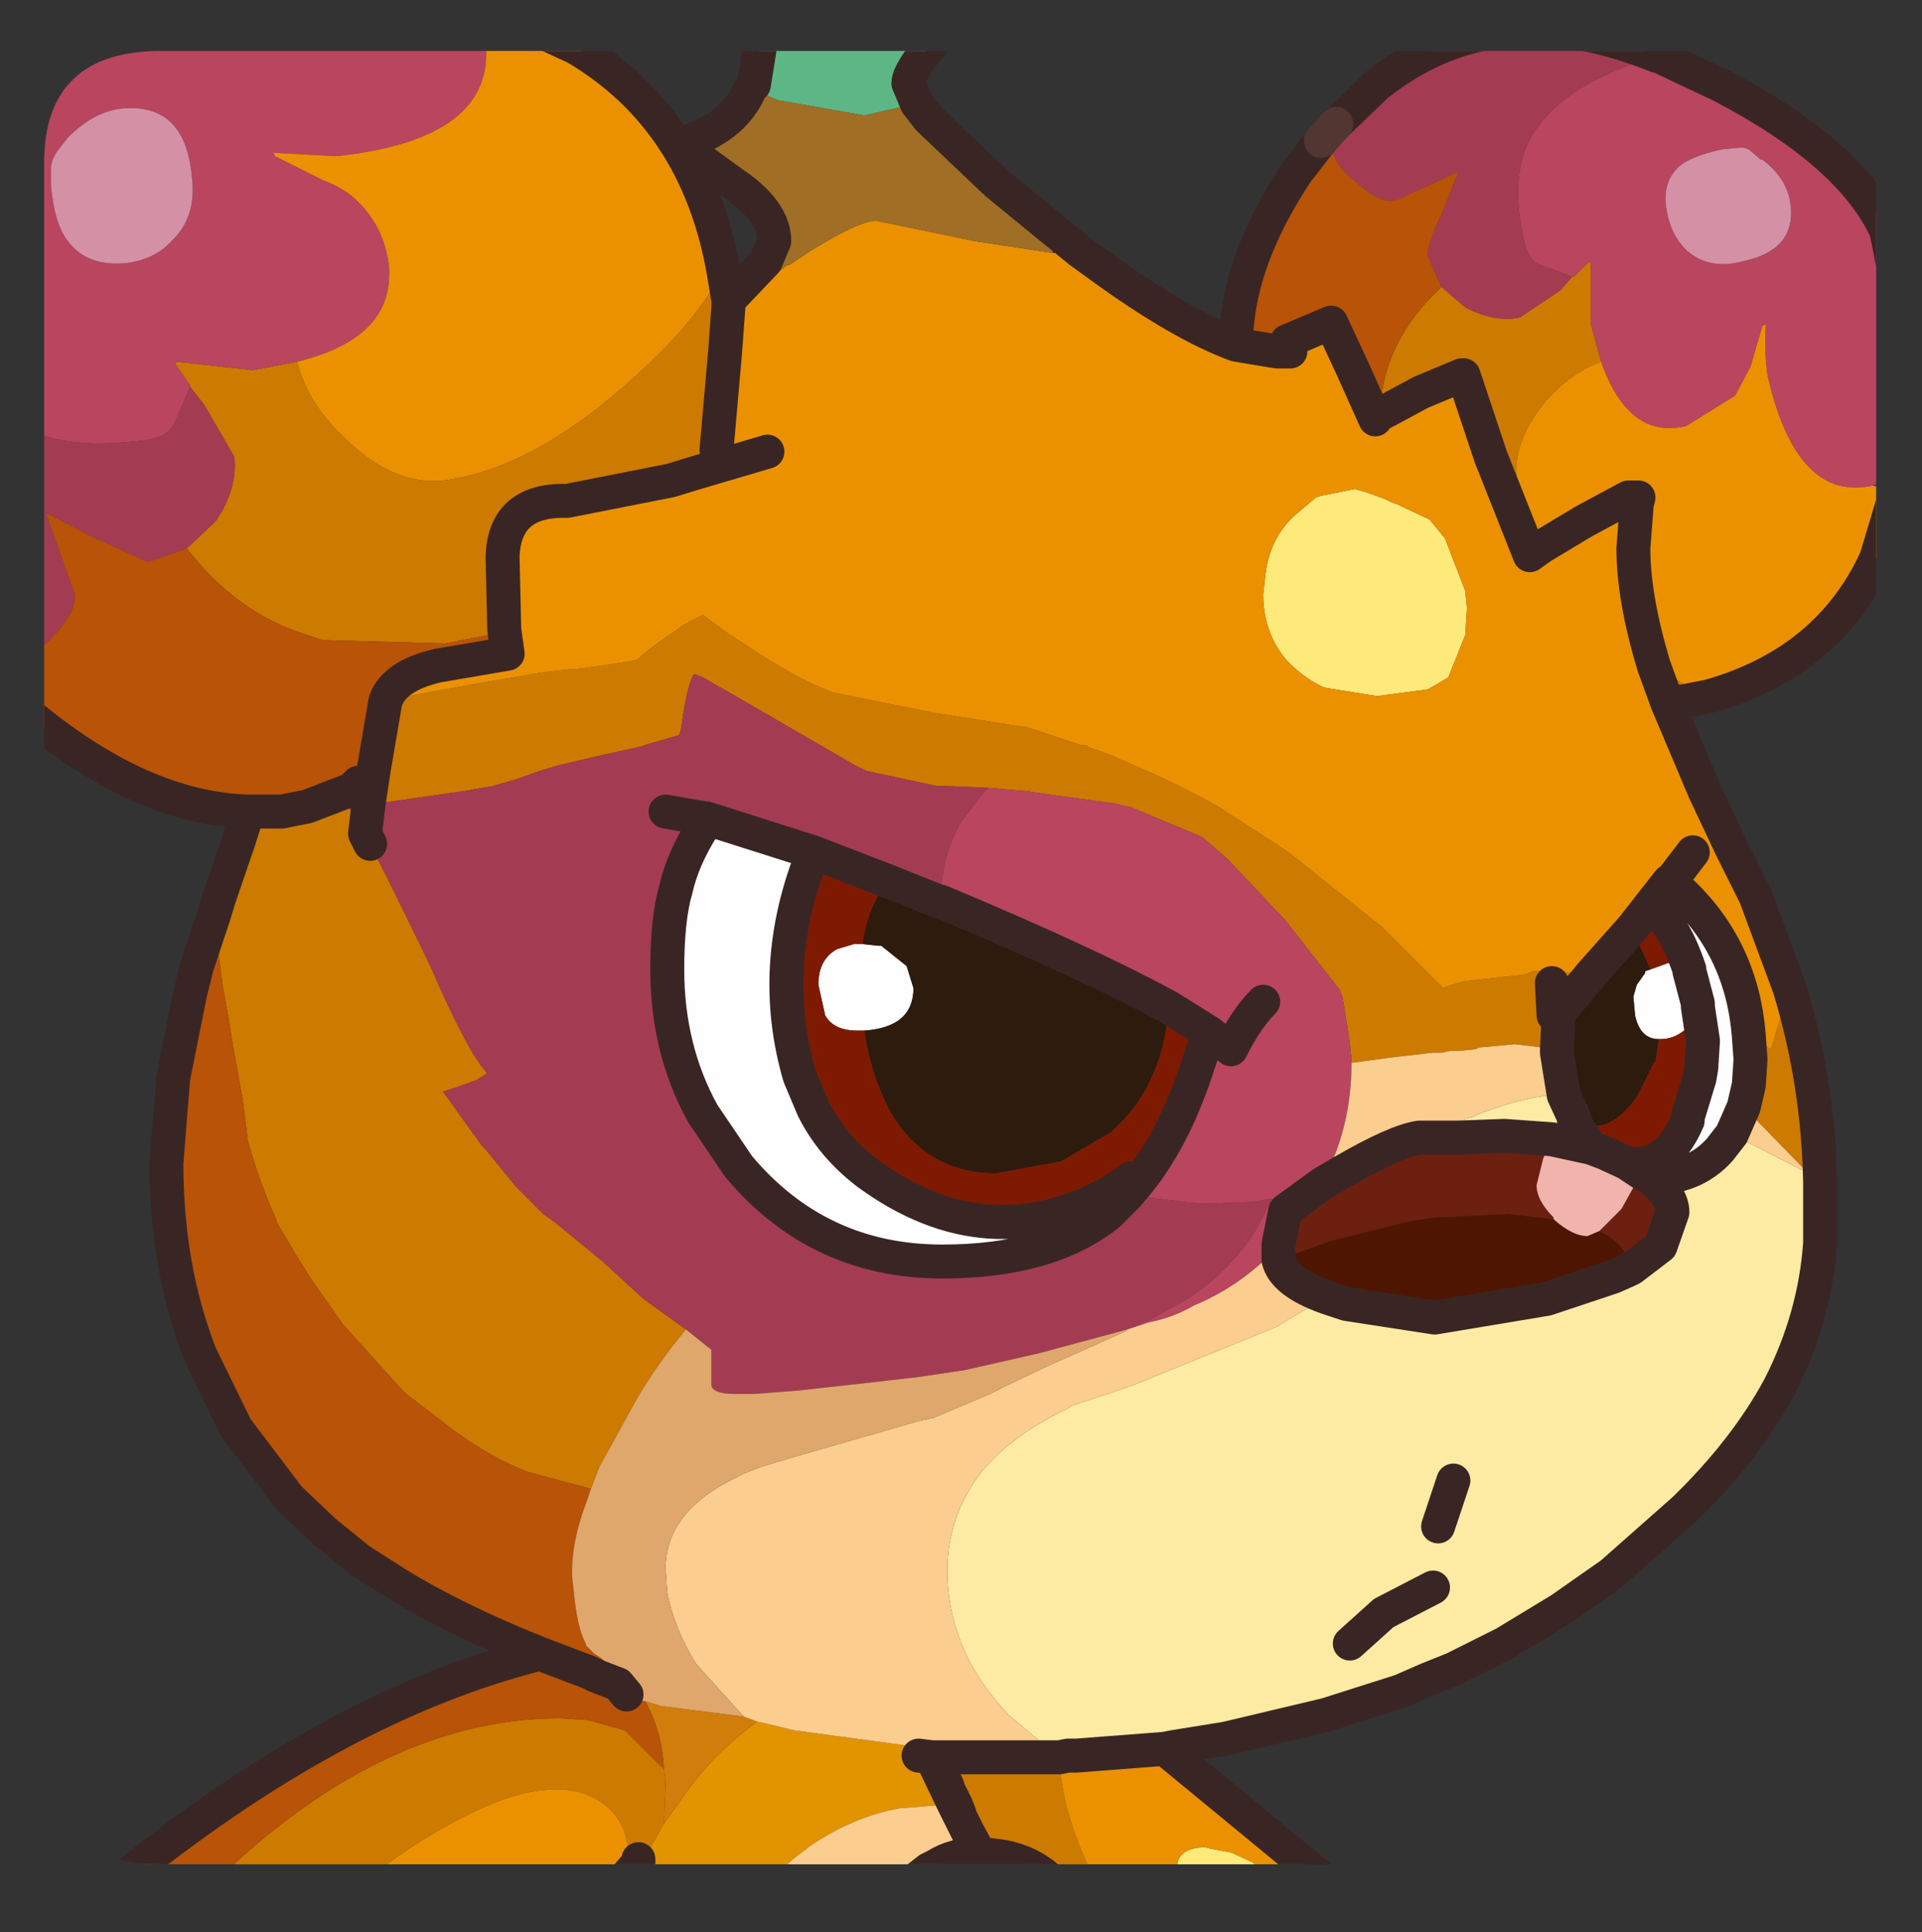 <?xml version="1.0" encoding="UTF-8" standalone="no"?>
<svg xmlns:ffdec="https://www.free-decompiler.com/flash" xmlns:xlink="http://www.w3.org/1999/xlink" ffdec:objectType="frame" height="56.9px" width="56.6px" xmlns="http://www.w3.org/2000/svg">
  <rect width="100%" height="100%" fill="#333333" stroke="none"/>
  <g transform="matrix(1.0, 0.0, 0.0, 1.0, 1.35, 1.5)">
    <clipPath id="clipPath0" transform="matrix(1.0, 0.0, 0.0, 1.0, 0.0, 0.0)">
      <path d="M53.9 3.3 L53.9 50.15 Q53.9 53.4 50.6 53.4 L3.4 53.4 Q-0.05 53.4 -0.05 50.15 L-0.05 3.3 Q-0.05 0.0 3.4 0.0 L50.6 0.0 Q53.9 0.0 53.9 3.3" fill="#000000" fill-rule="evenodd" stroke="none"/>
    </clipPath>
    <g clip-path="url(#clipPath0)">
      <use ffdec:characterId="2" height="56.9" transform="matrix(1.0, 0.0, 0.0, 1.0, -1.35, -1.5)" width="56.6" xlink:href="#shape1"/>
    </g>
    <use ffdec:characterId="3" height="53.4" transform="matrix(1.0, 0.0, 0.0, 1.0, -0.05, 0.0)" width="53.95" xlink:href="#shape2"/>
  </g>
  <defs>
    <g id="shape1" transform="matrix(1.0, 0.0, 0.0, 1.0, 1.35, 1.5)">
      <path d="M47.8 24.45 L48.15 24.75 Q49.95 26.45 50.15 29.0 L50.2 29.7 50.15 30.45 50.0 31.1 49.65 31.9 49.3 32.35 Q48.55 33.2 47.25 33.2 L47.1 33.1 47.05 32.75 Q47.85 32.65 48.35 31.5 L48.35 31.4 48.7 30.25 48.75 29.95 48.8 29.15 48.65 28.15 48.65 28.05 48.65 28.15 48.35 28.75 Q48.0 29.1 47.55 29.1 L47.5 29.1 Q46.95 29.1 46.8 28.4 L46.75 27.85 46.85 27.5 47.1 27.15 47.1 27.1 47.25 27.05 47.8 26.85 Q48.2 26.85 48.4 27.1 L48.4 27.05 Q47.95 25.7 47.25 25.15 L47.8 24.45 M48.65 28.05 L48.7 27.75 48.5 27.2 48.4 27.1 48.65 28.05 M22.6 23.6 Q21.25 26.95 22.2 30.2 L22.6 31.15 Q23.15 32.25 24.2 33.05 27.75 35.65 31.45 33.55 L31.95 33.2 32.1 33.4 31.85 33.7 31.3 34.25 Q29.55 35.65 26.4 35.65 22.75 35.65 20.4 32.85 L19.35 31.3 Q18.3 29.4 18.3 27.05 18.3 25.55 18.55 24.7 18.75 23.8 19.35 22.85 L19.45 22.6 22.6 23.6 M24.1 28.85 L23.9 28.85 Q23.2 28.85 22.95 28.4 L22.75 27.5 Q22.75 26.75 23.3 26.45 L23.8 26.3 24.05 26.3 24.5 26.35 24.6 26.35 25.35 26.95 25.55 27.6 Q25.55 28.75 24.1 28.85" fill="#ffffff" fill-rule="evenodd" stroke="none"/>
      <path d="M19.95 6.45 L20.1 7.35 20.1 7.55 20.0 8.9 19.75 11.75 19.3 11.95 19.05 12.45 18.4 12.65 15.35 13.25 Q13.5 13.2 13.45 14.9 L13.5 17.05 13.3 17.15 11.75 17.45 8.15 17.35 7.4 17.1 Q5.55 16.45 4.15 14.65 L5.0 13.85 Q5.65 12.9 5.55 11.95 L4.65 10.4 4.25 9.9 4.25 9.85 3.8 9.2 3.85 9.15 6.1 9.4 7.4 9.15 Q7.7 10.35 8.75 11.35 10.2 12.8 11.7 12.65 14.45 12.3 17.55 9.4 19.15 7.95 19.95 6.45 M49.0 19.0 L48.25 19.15 47.75 19.2 47.35 18.1 Q48.15 18.65 49.0 19.0 M51.35 27.6 Q52.2 30.4 52.25 33.35 L52.25 33.55 51.95 33.15 51.9 33.05 50.0 31.1 50.15 30.45 50.2 29.7 50.15 29.0 50.8 29.4 51.35 27.6 M31.45 54.9 L30.35 54.9 30.05 54.4 30.0 54.35 Q29.25 53.3 28.0 53.15 L27.7 52.7 26.25 50.3 26.35 50.25 29.85 50.25 Q29.9 52.25 31.45 54.9 M8.25 54.9 L4.05 54.9 4.8 54.1 Q9.85 49.1 15.15 49.1 L15.95 49.15 17.05 49.45 18.2 50.6 18.25 50.95 18.2 52.2 17.7 53.1 17.5 53.25 17.45 53.25 17.45 53.35 17.15 53.15 Q17.15 52.15 16.4 51.6 15.9 51.25 15.25 51.2 L14.95 51.2 Q13.7 51.2 11.75 52.3 9.95 53.3 8.25 54.9 M4.95 25.45 L5.1 24.95 5.7 23.2 5.95 22.4 6.95 22.4 7.7 22.25 9.0 21.75 9.2 21.55 9.65 21.2 10.0 19.15 10.95 18.95 13.15 18.55 14.65 18.3 15.5 18.2 15.65 18.2 16.4 18.1 17.35 17.95 17.45 17.9 Q17.75 17.6 18.65 17.0 L18.7 16.95 19.35 16.6 19.4 16.65 20.15 17.2 20.55 17.45 Q22.1 18.5 23.2 18.9 L25.7 19.4 26.2 19.5 28.75 19.9 28.85 19.9 30.5 20.45 30.65 20.45 30.7 20.5 31.4 20.75 31.6 20.85 Q32.95 21.4 34.25 22.1 L34.6 22.3 36.6 23.6 39.35 25.8 41.15 27.6 41.25 27.55 41.75 27.4 43.55 27.2 43.8 27.1 43.9 27.1 45.1 27.15 45.2 27.2 45.5 27.2 44.55 28.35 44.5 29.4 43.25 29.25 42.2 29.35 42.1 29.4 41.6 29.45 41.35 29.45 41.1 29.5 40.85 29.5 39.55 29.65 38.45 29.8 38.45 29.75 38.4 29.2 38.2 27.95 38.2 27.9 38.1 27.65 36.5 25.6 34.8 23.8 34.05 23.15 31.9 22.25 31.85 22.25 31.4 22.15 29.55 21.9 28.9 21.8 27.75 21.7 26.55 21.65 26.25 21.65 24.15 21.2 23.85 21.05 21.95 19.95 20.05 18.85 19.35 18.45 19.1 18.35 Q18.9 18.55 18.7 20.0 L18.65 20.15 17.95 20.35 17.45 20.5 16.1 20.8 15.05 21.05 14.55 21.2 13.85 21.45 13.15 21.65 12.3 21.8 9.5 22.2 9.65 21.2 9.5 22.2 9.15 22.25 8.9 22.25 9.3 22.85 9.4 23.05 9.55 23.35 10.25 24.75 10.35 24.95 11.3 26.9 Q12.45 29.55 13.0 30.1 L12.7 30.3 12.15 30.5 11.7 30.65 12.85 32.25 12.95 32.35 13.85 33.45 14.45 34.05 14.65 34.25 15.0 34.5 16.4 35.65 17.6 36.75 18.85 37.65 Q18.05 38.6 17.4 39.7 L16.3 41.7 16.05 42.35 15.9 42.3 14.2 41.85 Q13.15 41.45 12.05 40.65 L10.55 39.5 8.75 37.5 7.8 36.15 7.3 35.35 7.25 35.25 6.8 34.5 6.8 34.45 Q6.3 33.35 5.95 32.1 L5.8 30.9 5.5 29.25 5.4 28.6 5.2 27.5 4.95 25.45 M41.1 6.95 L41.8 7.55 Q42.65 8.0 43.4 7.85 L44.6 7.05 44.95 6.65 45.0 6.65 45.45 6.2 45.5 6.25 45.5 8.05 45.8 9.15 Q44.85 9.5 44.1 10.4 43.1 11.65 43.35 12.85 43.55 13.7 44.05 14.6 L43.7 14.85 42.55 11.95 41.8 9.7 41.75 9.55 41.7 9.55 40.5 10.05 39.85 10.4 39.2 10.75 39.4 9.75 Q39.75 8.2 41.1 6.95 M44.35 27.45 L44.4 28.4 44.5 28.4 44.55 28.35 44.5 28.4 44.4 28.4 44.35 27.45" fill="#ce7a00" fill-rule="evenodd" stroke="none"/>
      <path d="M20.7 54.9 L17.05 54.9 17.1 54.65 17.35 53.75 17.65 53.2 17.7 53.1 18.2 52.2 18.6 51.65 Q19.55 50.2 20.95 49.2 L21.4 49.3 22.0 49.45 25.7 49.95 25.7 50.2 26.1 50.25 26.15 50.4 26.75 51.65 26.35 51.65 25.2 51.75 25.15 51.75 Q23.75 52.0 22.45 52.9 L22.4 52.95 Q21.25 53.75 20.7 54.9" fill="#e29400" fill-rule="evenodd" stroke="none"/>
      <path d="M37.0 54.9 L33.8 54.9 Q33.3 54.15 33.3 53.55 33.3 52.9 34.15 52.9 L34.35 52.95 34.9 53.05 35.55 53.35 36.2 53.95 36.3 54.05 37.0 54.9 M13.4 54.9 L10.75 54.9 11.15 54.45 Q11.7 54.0 12.5 54.0 L12.8 54.0 13.3 54.55 13.4 54.9 M41.2 14.35 L41.8 15.9 41.85 16.4 41.8 17.2 41.3 18.45 40.7 18.8 39.2 19.0 37.65 18.75 Q37.0 18.45 36.5 17.9 35.85 17.1 35.85 16.0 L35.9 15.55 Q36.0 14.4 36.75 13.7 L37.4 13.15 37.55 13.1 38.55 12.9 38.9 13.0 39.45 13.2 39.65 13.3 39.8 13.35 39.9 13.4 40.75 13.8 41.2 14.35" fill="#ffeb7a" fill-rule="evenodd" stroke="none"/>
      <path d="M2.3 -1.0 L12.8 -1.0 12.95 -0.25 Q13.25 2.6 8.55 3.1 L6.7 3.0 6.75 3.1 8.15 3.8 Q8.8 4.05 9.15 4.4 9.95 5.15 10.1 6.3 10.3 8.45 7.4 9.15 L6.1 9.4 3.85 9.15 3.8 9.2 4.25 9.85 4.25 9.9 3.75 11.05 Q3.5 11.45 2.6 11.5 0.45 11.75 -0.8 11.0 L-0.85 11.0 -0.85 1.95 Q0.7 0.0 2.3 -1.0 M47.45 0.15 L47.6 0.2 49.3 1.0 Q53.15 3.0 54.2 5.3 55.0 9.05 54.65 11.8 L54.6 12.55 53.8 12.8 Q51.55 13.3 50.7 9.55 50.6 8.85 50.65 8.05 L50.55 8.1 50.2 9.3 49.75 10.15 48.3 11.05 Q46.6 11.45 45.8 9.15 L45.5 8.05 45.5 6.25 45.45 6.2 45.0 6.65 44.95 6.65 44.0 6.3 Q43.65 6.2 43.5 5.45 43.15 3.75 43.65 2.7 44.5 1.0 47.45 0.15 M30.35 54.9 L29.45 54.9 27.7 54.9 26.8 54.05 26.35 53.75 26.0 53.55 26.2 53.45 Q26.75 53.1 27.5 53.1 L27.55 53.1 28.0 53.15 Q29.25 53.3 30.0 54.35 L30.05 54.4 30.35 54.9 M49.85 2.85 L49.35 2.9 Q48.45 3.1 48.1 3.4 47.55 3.9 47.75 4.8 47.9 5.5 48.35 5.9 49.0 6.45 49.95 6.2 51.65 5.85 51.35 4.35 51.2 3.7 50.55 3.2 L50.5 3.2 50.15 2.9 50.0 2.85 49.85 2.85 M27.75 21.7 L28.9 21.8 29.55 21.9 31.4 22.15 31.85 22.25 31.9 22.25 34.05 23.15 34.8 23.8 36.5 25.6 38.1 27.65 38.2 27.9 38.2 27.95 38.4 29.2 38.45 29.75 38.45 29.8 Q38.45 31.65 37.65 33.2 L37.6 33.35 36.5 34.15 36.3 35.15 35.95 35.55 Q35.0 36.45 33.8 36.95 33.2 37.3 32.45 37.45 L32.15 37.55 32.4 37.4 32.45 37.4 33.7 36.7 Q34.95 35.85 35.7 34.6 L36.1 33.8 35.5 33.9 34.0 33.95 31.9 33.7 31.85 33.7 32.1 33.4 Q33.15 32.15 33.85 30.1 L34.25 28.9 33.05 28.15 32.95 28.1 Q30.65 26.85 26.35 25.05 26.35 23.75 26.95 22.7 L27.65 21.8 27.75 21.7 M4.3 3.7 Q4.1 1.5 2.2 1.7 1.4 1.8 0.65 2.55 L0.3 3.0 0.2 3.2 0.15 3.4 0.15 3.95 Q0.25 5.1 0.65 5.6 1.2 6.35 2.35 6.25 3.2 6.15 3.7 5.6 4.45 4.9 4.3 3.7 M34.25 28.9 L34.9 29.4 Q35.35 28.5 35.85 28.0 35.35 28.5 34.9 29.4 L34.25 28.9 M29.45 54.9 L30.05 54.4 29.45 54.9" fill="#ba455f" fill-rule="evenodd" stroke="none"/>
      <path d="M38.0 2.15 L39.2 1.0 Q40.65 -0.15 42.3 -0.5 44.6 -1.0 47.45 0.15 44.5 1.0 43.65 2.7 43.15 3.75 43.5 5.45 43.65 6.2 44.0 6.3 L44.95 6.65 44.6 7.05 43.4 7.85 Q42.65 8.0 41.8 7.55 L41.1 6.95 40.7 6.05 Q40.65 5.75 41.15 4.7 L41.6 3.55 40.85 3.9 39.75 4.4 Q39.3 4.5 38.7 3.95 38.0 3.45 37.9 2.95 L38.0 2.15 M27.7 54.9 L24.85 54.9 25.55 53.9 26.0 53.55 26.35 53.75 26.8 54.05 27.7 54.9 M-0.85 18.05 L-0.85 11.0 -0.8 11.0 Q0.45 11.75 2.6 11.5 3.5 11.45 3.75 11.05 L4.25 9.9 4.65 10.4 5.55 11.95 Q5.65 12.9 5.0 13.85 L4.15 14.65 3.0 15.05 1.35 14.3 0.0 13.6 0.35 14.6 0.85 16.0 Q0.9 16.55 0.15 17.3 -0.35 17.85 -0.85 18.05 M9.5 22.2 L12.3 21.8 13.15 21.65 13.85 21.45 14.55 21.2 15.05 21.05 16.1 20.8 17.45 20.5 17.95 20.35 18.65 20.15 18.7 20.0 Q18.9 18.55 19.1 18.35 L19.35 18.45 20.05 18.85 21.95 19.95 23.85 21.05 24.15 21.2 26.25 21.65 26.55 21.65 27.75 21.7 27.65 21.8 26.95 22.7 Q26.35 23.75 26.35 25.05 L26.3 25.05 24.8 24.45 22.6 23.6 19.45 22.6 19.35 22.85 Q18.75 23.8 18.55 24.7 18.3 25.55 18.3 27.05 18.3 29.4 19.35 31.3 L20.4 32.85 Q22.75 35.65 26.4 35.65 29.55 35.65 31.3 34.25 L31.85 33.7 31.9 33.7 34.0 33.95 35.5 33.9 36.1 33.8 35.7 34.6 Q34.95 35.85 33.7 36.7 L32.45 37.4 32.4 37.4 32.15 37.55 31.85 37.65 29.25 38.35 27.05 38.85 25.7 39.05 24.4 39.2 22.15 39.45 20.85 39.55 20.35 39.55 20.3 39.55 Q19.65 39.55 19.6 39.3 L19.6 38.25 18.85 37.65 17.6 36.75 16.4 35.65 15.0 34.5 14.65 34.25 14.45 34.05 13.85 33.45 12.95 32.35 12.85 32.25 11.7 30.65 12.15 30.5 12.7 30.3 13.0 30.1 Q12.45 29.55 11.3 26.9 L10.35 24.95 10.25 24.75 9.55 23.35 9.4 23.05 9.5 22.2 9.4 23.05 9.3 22.85 8.9 22.25 9.15 22.25 9.5 22.2 M18.25 22.4 L19.4 22.6 19.45 22.6 19.4 22.6 18.25 22.4" fill="#a43c53" fill-rule="evenodd" stroke="none"/>
      <path d="M12.95 -0.25 L13.15 -1.0 13.65 -1.0 15.6 -0.1 Q19.15 2.0 19.95 6.45 19.15 7.95 17.55 9.4 14.45 12.3 11.7 12.65 10.2 12.8 8.75 11.35 7.7 10.35 7.4 9.15 10.3 8.45 10.1 6.3 9.95 5.15 9.15 4.4 8.8 4.05 8.15 3.8 L6.75 3.1 6.7 3.0 8.55 3.1 Q13.25 2.6 12.95 -0.25 M31.0 6.3 Q33.4 8.05 35.05 8.65 L36.25 8.85 36.35 8.85 36.55 8.85 36.65 8.85 36.55 8.55 37.85 8.0 38.5 9.4 39.15 10.85 39.2 10.75 39.85 10.4 40.5 10.05 41.7 9.55 41.75 9.55 41.8 9.7 42.55 11.95 43.7 14.85 44.05 14.6 Q43.55 13.7 43.35 12.85 43.1 11.65 44.1 10.4 44.85 9.5 45.8 9.15 46.6 11.45 48.3 11.05 L49.75 10.15 50.2 9.3 50.55 8.1 50.65 8.05 Q50.6 8.85 50.7 9.55 51.55 13.3 53.8 12.8 L54.5 12.95 53.9 14.95 Q52.5 18.0 49.0 19.0 48.15 18.65 47.35 18.1 46.75 16.1 46.75 14.65 L46.85 13.35 46.9 13.15 46.75 13.15 46.6 13.15 45.3 13.85 44.55 14.3 44.05 14.6 44.55 14.3 45.3 13.85 46.6 13.15 46.75 13.15 46.9 13.15 46.85 13.35 46.75 14.65 Q46.75 16.1 47.35 18.1 L47.75 19.2 48.85 21.8 49.65 23.5 50.35 24.9 51.35 27.6 50.8 29.4 50.15 29.0 Q49.95 26.45 48.15 24.75 L47.8 24.45 47.85 24.45 48.5 23.6 47.85 24.45 47.8 24.45 47.25 25.15 46.9 25.6 46.7 25.85 45.5 27.2 45.2 27.2 45.1 27.15 43.9 27.1 43.8 27.1 43.55 27.2 41.75 27.4 41.25 27.55 41.15 27.6 39.35 25.8 36.6 23.6 34.6 22.3 34.25 22.1 Q32.95 21.4 31.6 20.85 L31.4 20.75 30.7 20.5 30.65 20.45 30.5 20.45 28.85 19.9 28.75 19.9 26.2 19.5 25.7 19.4 23.2 18.9 Q22.1 18.5 20.55 17.45 L20.15 17.2 19.4 16.65 19.35 16.6 18.7 16.95 18.65 17.0 Q17.75 17.6 17.45 17.9 L17.35 17.95 16.4 18.1 15.65 18.2 15.5 18.2 14.65 18.3 13.15 18.55 10.95 18.95 10.0 19.15 Q10.25 18.4 11.55 18.1 L13.6 17.75 13.5 17.05 13.45 14.9 Q13.5 13.2 15.35 13.25 L18.4 12.65 19.05 12.45 19.3 11.95 19.75 11.75 20.0 8.9 20.1 7.55 20.25 7.45 21.85 6.3 21.9 6.3 22.5 5.9 Q23.95 5.0 24.45 5.0 L27.35 5.6 29.65 5.95 29.9 5.95 31.0 6.3 M32.95 50.0 L38.9 54.9 37.0 54.9 36.3 54.05 36.2 53.95 35.55 53.35 34.9 53.05 34.35 52.95 34.15 52.9 Q33.3 52.9 33.3 53.55 33.3 54.15 33.8 54.9 L31.45 54.9 Q29.9 52.25 29.85 50.25 L30.1 50.2 30.35 50.2 32.95 50.0 M15.95 54.9 L13.4 54.9 13.3 54.55 13.15 54.1 12.8 54.0 12.5 54.0 Q11.7 54.0 11.15 54.45 L10.75 54.9 8.25 54.9 Q9.95 53.3 11.75 52.3 13.7 51.2 14.95 51.2 L15.25 51.2 Q15.9 51.25 16.4 51.6 17.15 52.15 17.15 53.15 L16.85 54.05 15.95 54.9 M41.2 14.35 L40.75 13.8 39.9 13.4 39.8 13.35 39.65 13.3 39.45 13.2 38.9 13.0 38.55 12.9 37.55 13.1 37.4 13.15 36.75 13.7 Q36.0 14.4 35.9 15.55 L35.85 16.0 Q35.85 17.1 36.5 17.9 37.0 18.45 37.65 18.75 L39.2 19.0 40.7 18.8 41.3 18.45 41.8 17.2 41.85 16.4 41.8 15.9 41.2 14.35 M48.4 27.1 L48.5 27.2 48.7 27.75 48.65 28.05 48.4 27.1 M21.25 11.8 L19.05 12.45 21.25 11.8" fill="#ec9200" fill-rule="evenodd" stroke="none"/>
      <path d="M17.05 54.9 L15.95 54.9 16.85 54.05 17.15 53.15 17.45 53.35 17.45 53.25 17.5 53.25 17.7 53.1 17.65 53.2 17.35 53.75 17.1 54.65 17.05 54.9 M17.65 48.6 L18.15 48.75 18.2 48.75 20.55 49.05 20.95 49.2 Q19.55 50.2 18.6 51.65 L18.2 52.2 18.25 50.95 18.2 50.6 Q18.15 49.5 17.65 48.6 M16.85 54.05 L17.45 53.35 16.85 54.05" fill="#d17d0b" fill-rule="evenodd" stroke="none"/>
      <path d="M49.85 2.85 L50.0 2.85 50.15 2.9 50.5 3.2 50.55 3.2 Q51.2 3.7 51.35 4.35 51.65 5.85 49.95 6.2 49.0 6.45 48.35 5.9 47.9 5.5 47.75 4.8 47.55 3.9 48.1 3.4 48.45 3.1 49.35 2.9 L49.85 2.85 M4.3 3.7 Q4.45 4.9 3.7 5.6 3.2 6.15 2.35 6.25 1.2 6.35 0.65 5.6 0.25 5.1 0.15 3.95 L0.15 3.4 0.2 3.2 0.3 3.0 0.65 2.55 Q1.4 1.8 2.2 1.7 4.1 1.5 4.3 3.7" fill="#d591a6" fill-rule="evenodd" stroke="none"/>
      <path d="M52.25 33.55 L52.25 35.1 Q52.1 37.3 51.05 39.35 50.05 41.2 48.25 42.95 L46.1 44.85 44.6 45.9 42.95 46.9 41.45 47.65 40.7 47.95 39.9 48.3 37.7 49.0 34.75 49.7 33.2 49.95 32.95 50.0 30.35 50.2 30.1 50.2 29.85 50.25 29.65 50.1 28.35 49.0 Q26.55 47.1 26.55 44.75 26.55 43.15 27.55 41.85 28.45 40.75 30.15 39.95 L30.2 39.9 30.8 39.7 32.0 39.3 36.3 37.55 36.35 37.5 37.2 37.0 37.7 36.7 38.3 36.9 40.9 37.3 44.2 36.75 46.15 36.1 46.6 35.9 46.7 35.85 47.55 35.2 47.9 34.2 Q47.9 33.7 47.25 33.2 48.55 33.2 49.3 32.35 L49.65 31.9 51.9 33.05 51.95 33.15 52.25 33.55 M47.05 32.75 L47.1 33.1 47.0 33.05 46.55 32.75 46.75 32.8 46.8 32.8 47.05 32.75 M45.0 31.4 L45.0 31.5 45.2 31.85 45.5 32.3 44.35 32.05 42.95 31.95 41.6 32.0 41.8 31.45 42.0 31.4 42.1 31.35 42.2 31.3 Q43.7 30.75 44.5 30.75 L44.7 30.75 45.0 31.4 M41.0 43.45 L41.45 42.1 41.0 43.45 M38.4 46.9 L39.4 46.0 40.85 45.25 39.4 46.0 38.4 46.9" fill="#feeca4" fill-rule="evenodd" stroke="none"/>
      <path d="M24.85 54.9 L20.7 54.9 Q21.25 53.75 22.4 52.95 L22.45 52.9 Q23.75 52.0 25.15 51.75 L25.2 51.75 26.35 51.65 26.75 51.65 26.9 51.95 26.95 52.05 27.15 52.45 27.5 53.1 Q26.75 53.1 26.2 53.45 L26.0 53.55 25.55 53.9 24.85 54.9 M49.65 31.9 L50.0 31.1 51.9 33.05 49.65 31.9 M38.45 29.8 L39.55 29.65 40.85 29.5 41.1 29.5 41.35 29.45 41.6 29.45 42.1 29.4 42.2 29.35 43.25 29.25 44.5 29.4 44.5 29.5 44.7 30.75 44.5 30.75 Q43.7 30.75 42.2 31.3 L42.1 31.35 42.0 31.4 41.8 31.45 41.6 32.0 40.45 32.0 Q39.75 32.1 38.2 33.0 L37.6 33.35 37.65 33.2 Q38.45 31.65 38.45 29.8 M36.3 35.15 L36.3 35.3 36.3 35.6 Q36.45 36.25 37.7 36.7 L37.2 37.0 36.35 37.5 36.3 37.55 32.0 39.3 30.8 39.7 30.2 39.9 30.15 39.95 Q28.45 40.75 27.55 41.85 26.55 43.15 26.55 44.75 26.55 47.1 28.35 49.0 L29.65 50.1 29.85 50.25 26.35 50.25 26.15 50.25 26.1 50.25 25.7 50.2 25.7 49.95 22.0 49.45 21.4 49.3 20.95 49.2 20.55 49.05 19.15 47.5 Q18.5 46.45 18.3 45.4 L18.25 44.7 Q18.25 43.0 20.35 42.0 L20.55 41.9 21.05 41.7 21.55 41.55 22.05 41.4 25.0 40.55 25.7 40.35 26.15 40.25 27.8 39.55 28.3 39.3 29.45 38.75 30.35 38.35 31.8 37.7 31.85 37.65 32.15 37.55 32.45 37.45 Q33.2 37.3 33.8 36.95 35.0 36.45 35.95 35.55 L36.3 35.15" fill="#fcce90" fill-rule="evenodd" stroke="none"/>
      <path d="M35.05 8.65 Q35.05 6.25 36.85 3.55 L37.55 2.65 37.9 2.95 Q38.0 3.45 38.7 3.95 39.3 4.5 39.75 4.4 L40.85 3.9 41.6 3.55 41.15 4.7 Q40.65 5.75 40.7 6.05 L41.1 6.95 Q39.75 8.2 39.4 9.75 L39.2 10.75 39.15 10.85 38.5 9.4 37.85 8.0 36.55 8.55 36.65 8.85 36.55 8.85 36.35 8.85 36.25 8.85 35.05 8.65 M4.05 54.9 L0.9 54.9 2.05 54.0 2.1 53.95 Q8.55 48.7 14.55 47.2 12.05 46.2 10.35 45.15 L9.25 44.45 8.2 43.6 7.15 42.6 5.6 40.55 4.55 38.4 Q3.55 35.85 3.55 32.75 L3.75 30.25 4.25 27.75 4.3 27.55 4.45 26.95 4.95 25.45 5.2 27.5 5.4 28.6 5.5 29.25 5.8 30.9 5.95 32.1 Q6.3 33.35 6.8 34.45 L6.8 34.5 7.25 35.25 7.3 35.35 7.8 36.15 8.75 37.5 10.55 39.5 12.05 40.65 Q13.15 41.45 14.2 41.85 L15.9 42.3 16.05 42.35 15.95 42.65 Q15.45 43.95 15.5 44.95 L15.55 45.4 Q15.65 46.45 15.9 46.9 L15.9 46.95 16.15 47.2 Q16.7 47.5 16.85 48.1 L17.1 48.4 17.2 48.45 17.45 48.55 17.65 48.6 Q18.15 49.5 18.2 50.6 L17.05 49.45 15.95 49.15 15.15 49.1 Q9.85 49.1 4.8 54.1 L4.05 54.9 M5.95 22.4 Q2.8 22.3 -0.55 19.5 L-0.85 19.25 -0.85 18.05 Q-0.35 17.85 0.15 17.3 0.9 16.55 0.85 16.0 L0.35 14.6 0.0 13.6 1.35 14.3 3.0 15.05 4.15 14.65 Q5.55 16.45 7.4 17.1 L8.15 17.35 11.75 17.45 13.3 17.15 13.5 17.05 13.6 17.75 11.55 18.1 Q10.25 18.4 10.0 19.15 L9.65 21.2 9.2 21.55 9.0 21.75 7.7 22.25 6.95 22.4 5.95 22.4 M14.55 47.2 L16.0 47.75 16.1 47.8 16.2 47.85 16.85 48.1 16.2 47.85 16.1 47.8 16.0 47.75 14.55 47.2 M26.15 50.4 L26.2 50.35 26.25 50.3 27.7 52.7 28.0 53.15 27.55 53.1 27.5 53.1 27.15 52.45 26.95 52.05 26.9 51.95 26.75 51.65 26.15 50.4 M26.2 50.35 L26.55 51.1 26.6 51.25 26.8 51.65 26.9 51.9 26.9 51.95 26.9 51.9 26.8 51.65 26.6 51.25 26.55 51.1 26.2 50.35" fill="#b95308" fill-rule="evenodd" stroke="none"/>
      <path d="M20.75 1.1 L20.85 1.0 21.05 -0.25 20.95 -1.0 26.8 -1.0 Q25.4 0.5 25.4 0.95 L25.65 1.55 24.1 1.9 21.55 1.45 20.85 1.15 20.75 1.1" fill="#5db787" fill-rule="evenodd" stroke="none"/>
      <path d="M20.1 7.35 L20.2 7.25 21.2 6.2 21.45 5.6 Q21.45 4.8 20.45 4.05 L20.1 3.8 18.65 2.75 Q20.25 2.3 20.75 1.1 L20.85 1.15 21.55 1.45 24.1 1.9 25.65 1.55 26.0 2.0 28.0 3.9 29.65 5.25 29.65 5.95 27.35 5.6 24.45 5.0 Q23.95 5.0 22.5 5.9 L21.9 6.3 21.85 6.3 20.25 7.45 20.1 7.55 20.1 7.35" fill="#a16e25" fill-rule="evenodd" stroke="none"/>
      <path d="M18.85 37.65 L19.6 38.25 19.6 39.3 Q19.65 39.55 20.3 39.55 L20.35 39.55 20.85 39.55 22.15 39.45 24.4 39.2 25.7 39.05 27.05 38.85 29.25 38.35 31.85 37.65 31.8 37.7 30.35 38.35 29.45 38.75 28.3 39.3 27.8 39.55 26.15 40.25 25.7 40.35 25.0 40.55 22.05 41.4 21.55 41.55 21.05 41.7 20.55 41.9 20.35 42.0 Q18.25 43.0 18.25 44.7 L18.3 45.4 Q18.5 46.45 19.15 47.5 L20.55 49.05 18.2 48.75 18.15 48.75 17.65 48.6 17.45 48.55 17.2 48.45 17.1 48.4 16.85 48.1 Q16.7 47.5 16.15 47.2 L15.9 46.95 15.9 46.9 Q15.65 46.45 15.55 45.4 L15.5 44.95 Q15.45 43.95 15.95 42.65 L16.05 42.35 16.3 41.7 17.4 39.7 Q18.05 38.6 18.85 37.65" fill="#e0a86b" fill-rule="evenodd" stroke="none"/>
      <path d="M44.4 34.4 Q44.95 34.9 45.4 34.9 L45.75 34.75 Q46.55 35.15 46.7 35.85 L46.6 35.9 46.15 36.1 44.2 36.75 40.9 37.3 38.3 36.9 37.7 36.7 Q36.45 36.25 36.3 35.6 L37.8 35.05 40.2 34.45 40.9 34.35 43.0 34.25 43.1 34.25 44.4 34.4" fill="#4e1600" fill-rule="evenodd" stroke="none"/>
      <path d="M47.1 33.1 L47.25 33.2 Q47.9 33.7 47.9 34.2 L47.55 35.2 46.7 35.85 Q46.55 35.15 45.75 34.75 L46.4 34.1 46.9 33.2 47.0 33.05 47.1 33.1 M44.35 32.05 L44.1 32.6 43.9 33.4 Q43.9 33.85 44.4 34.35 L44.4 34.4 43.1 34.25 43.0 34.25 40.9 34.35 40.2 34.45 37.8 35.05 36.3 35.6 36.3 35.3 36.3 35.15 36.5 34.15 37.6 33.35 38.2 33.0 Q39.75 32.1 40.45 32.0 L41.6 32.0 42.95 31.95 44.35 32.05" fill="#6d2010" fill-rule="evenodd" stroke="none"/>
      <path d="M45.5 32.3 L45.9 32.45 46.55 32.75 47.0 33.05 46.9 33.2 46.4 34.1 45.75 34.75 45.4 34.9 Q44.95 34.9 44.4 34.4 L44.4 34.35 Q43.9 33.85 43.9 33.4 L44.1 32.6 44.35 32.05 45.5 32.3" fill="#f2b5ae" fill-rule="evenodd" stroke="none"/>
      <path d="M46.7 25.85 L47.1 26.7 47.25 27.05 47.1 27.1 47.1 27.15 46.85 27.5 46.75 27.85 46.8 28.4 Q46.95 29.1 47.5 29.1 L47.4 29.75 47.35 29.8 46.85 30.8 46.7 31.0 Q46.15 31.65 45.65 31.65 L45.05 31.45 45.0 31.4 44.7 30.75 44.5 29.5 44.5 29.4 44.55 28.35 45.5 27.2 46.7 25.85 M33.05 28.15 Q33.0 29.3 32.55 30.25 32.15 31.15 31.35 31.85 L29.9 32.7 28.0 33.05 Q25.9 33.05 24.85 31.2 L24.75 31.0 Q24.3 30.1 24.1 28.85 25.55 28.75 25.55 27.6 L25.35 26.95 24.6 26.35 24.5 26.35 24.05 26.3 Q24.2 25.2 24.8 24.45 L26.3 25.05 26.35 25.05 Q30.65 26.85 32.95 28.1 L33.05 28.15" fill="#2d1b0d" fill-rule="evenodd" stroke="none"/>
      <path d="M47.25 25.15 Q47.95 25.7 48.4 27.05 L48.4 27.1 Q48.2 26.85 47.8 26.85 L47.25 27.05 47.1 26.7 46.7 25.85 46.9 25.6 47.25 25.15 M48.65 28.15 L48.8 29.15 48.75 29.95 48.7 30.25 48.35 31.4 48.35 31.5 Q47.85 32.65 47.05 32.75 L46.8 32.8 46.75 32.8 46.55 32.75 45.9 32.45 45.5 32.3 45.2 31.85 45.0 31.5 45.0 31.4 45.05 31.45 45.65 31.65 Q46.15 31.65 46.7 31.0 L46.85 30.8 47.35 29.8 47.4 29.75 47.5 29.1 47.55 29.1 Q48.0 29.1 48.35 28.75 L48.65 28.15 M22.6 23.6 L24.8 24.45 Q24.2 25.2 24.05 26.3 L23.8 26.3 23.3 26.45 Q22.75 26.75 22.75 27.5 L22.95 28.4 Q23.2 28.85 23.9 28.85 L24.1 28.85 Q24.3 30.1 24.75 31.0 L24.85 31.2 Q25.9 33.05 28.0 33.05 L29.9 32.7 31.35 31.85 Q32.15 31.15 32.55 30.25 33.0 29.3 33.05 28.15 L34.25 28.9 33.85 30.1 Q33.15 32.15 32.1 33.4 L31.95 33.2 31.45 33.55 Q27.75 35.65 24.2 33.05 23.15 32.25 22.6 31.15 L22.2 30.2 Q21.25 26.95 22.6 23.6" fill="#7e1a01" fill-rule="evenodd" stroke="none"/>
      <path d="M13.65 -1.0 L15.6 -0.1 Q19.15 2.0 19.95 6.45 L20.1 7.35 20.2 7.25 21.2 6.2 21.45 5.6 Q21.45 4.8 20.45 4.05 L20.1 3.8 18.65 2.75 Q20.25 2.3 20.75 1.1 L20.85 1.0 21.05 -0.25 20.95 -1.0 M26.8 -1.0 Q25.4 0.5 25.4 0.95 L25.65 1.55 26.0 2.0 28.0 3.9 29.65 5.25 30.45 5.9 31.0 6.3 Q33.4 8.05 35.05 8.65 35.05 6.25 36.85 3.55 L37.55 2.65 M38.0 2.15 L39.2 1.0 Q40.65 -0.15 42.3 -0.5 44.6 -1.0 47.45 0.15 M47.6 0.2 L49.3 1.0 Q53.15 3.0 54.2 5.3 55.0 9.05 54.65 11.8 L54.6 12.55 M54.5 12.95 L53.9 14.95 Q52.5 18.0 49.0 19.0 L48.25 19.15 47.75 19.2 48.85 21.8 49.65 23.5 50.35 24.9 51.35 27.6 Q52.2 30.4 52.25 33.35 L52.25 33.55 52.25 35.1 Q52.1 37.3 51.05 39.35 50.05 41.2 48.25 42.95 L46.1 44.85 44.6 45.9 42.95 46.9 41.45 47.65 40.7 47.95 39.9 48.3 37.7 49.0 34.75 49.7 33.2 49.95 32.95 50.0 38.9 54.9 M0.9 54.9 L2.05 54.0 2.1 53.95 Q8.55 48.7 14.55 47.2 12.05 46.2 10.35 45.15 L9.25 44.45 8.2 43.6 7.15 42.6 5.6 40.55 4.55 38.4 Q3.55 35.85 3.55 32.75 L3.75 30.25 4.25 27.75 4.3 27.55 4.45 26.95 4.95 25.45 5.1 24.95 5.7 23.2 5.95 22.4 Q2.8 22.3 -0.55 19.5 L-0.85 19.25 M-0.85 1.95 Q0.7 0.0 2.3 -1.0 M44.05 14.6 L44.55 14.3 45.3 13.85 46.6 13.15 46.75 13.15 46.9 13.15 46.85 13.35 46.75 14.65 Q46.75 16.1 47.35 18.1 L47.75 19.2 M44.05 14.6 L43.7 14.85 42.55 11.95 41.8 9.7 41.75 9.55 41.7 9.55 40.5 10.05 39.85 10.4 39.2 10.75 39.15 10.85 38.5 9.4 37.85 8.0 36.55 8.55 M36.65 8.85 L36.55 8.85 36.35 8.85 36.25 8.85 35.05 8.65 M48.5 23.6 L47.85 24.45 47.8 24.45 47.25 25.15 46.9 25.6 46.7 25.85 45.5 27.2 44.55 28.35 44.5 28.4 44.4 28.4 44.35 27.45 M48.15 24.75 Q49.95 26.45 50.15 29.0 L50.2 29.7 50.15 30.45 50.0 31.1 49.65 31.9 49.3 32.35 Q48.55 33.2 47.25 33.2 L47.1 33.1 47.0 33.05 46.55 32.75 46.75 32.8 46.8 32.8 47.05 32.75 Q47.85 32.65 48.35 31.5 L48.35 31.4 48.7 30.25 48.75 29.95 48.8 29.15 48.65 28.15 48.65 28.05 48.4 27.1 48.4 27.05 Q47.95 25.7 47.25 25.15 M45.0 31.4 L45.0 31.5 45.2 31.85 45.5 32.3 45.9 32.45 46.55 32.75 M10.0 19.15 L9.65 21.2 9.5 22.2 9.4 23.05 9.55 23.35 M44.5 29.4 L44.55 28.35 M44.7 30.75 L44.5 29.5 44.5 29.4 M45.5 32.3 L44.35 32.05 42.95 31.95 41.6 32.0 40.45 32.0 Q39.75 32.1 38.2 33.0 L37.6 33.35 36.5 34.15 36.3 35.15 36.3 35.3 36.3 35.6 Q36.45 36.25 37.7 36.7 L38.3 36.9 40.9 37.3 44.2 36.75 46.15 36.1 46.6 35.9 46.7 35.85 47.55 35.2 47.9 34.2 Q47.9 33.7 47.25 33.2 M44.7 30.75 L45.0 31.4 M41.45 42.1 L41.0 43.45 M24.8 24.45 L22.6 23.6 Q21.25 26.95 22.2 30.2 L22.6 31.15 Q23.15 32.25 24.2 33.05 27.75 35.65 31.45 33.55 L31.95 33.2 M32.1 33.4 Q33.15 32.15 33.85 30.1 L34.25 28.9 33.05 28.15 32.95 28.1 Q30.65 26.85 26.35 25.05 L26.3 25.05 24.8 24.45 M13.5 17.05 L13.45 14.9 Q13.5 13.2 15.35 13.25 L18.4 12.65 19.05 12.45 21.25 11.8 M19.75 11.75 L20.0 8.9 20.1 7.55 20.1 7.35 M9.2 21.55 L9.0 21.75 7.7 22.25 6.95 22.4 5.95 22.4 M31.85 33.7 L31.3 34.25 Q29.55 35.65 26.4 35.65 22.75 35.65 20.4 32.85 L19.35 31.3 Q18.3 29.4 18.3 27.05 18.3 25.55 18.55 24.7 18.75 23.8 19.35 22.85 M19.45 22.6 L19.4 22.6 18.25 22.4 M10.0 19.15 Q10.25 18.4 11.55 18.1 L13.6 17.75 13.5 17.05 M16.85 48.1 L17.1 48.4 M16.85 48.1 L16.2 47.85 16.1 47.8 16.0 47.75 14.55 47.2 M35.85 28.0 Q35.35 28.5 34.9 29.4 L34.25 28.9 M32.1 33.4 L31.85 33.7 M29.85 50.25 L30.1 50.2 30.35 50.2 32.95 50.0 M40.85 45.25 L39.4 46.0 38.4 46.9 M19.45 22.6 L22.6 23.6 M26.15 50.25 L26.1 50.25 26.15 50.4 26.75 51.65 26.9 51.95 26.9 51.9 26.8 51.65 26.6 51.25 26.55 51.1 26.2 50.35 26.15 50.25 26.35 50.25 29.85 50.25 M26.1 50.25 L25.7 50.2 M26.9 51.95 L26.95 52.05 27.15 52.45 27.5 53.1 27.55 53.1 28.0 53.15 Q29.25 53.3 30.0 54.35 L30.05 54.4 30.35 54.9 M27.5 53.1 Q26.75 53.1 26.2 53.45 L26.0 53.55 25.55 53.9 24.85 54.9 M30.05 54.4 L29.45 54.9 M17.45 53.35 L17.45 53.25 M17.45 53.35 L16.85 54.05 15.95 54.9" fill="none" stroke="#392624" stroke-linecap="round" stroke-linejoin="round" stroke-width="1.0"/>
      <path d="M37.55 2.65 L38.0 2.15 M54.6 12.55 L54.5 12.95" fill="none" stroke="#523632" stroke-linecap="round" stroke-linejoin="round" stroke-width="1.0"/>
    </g>
    <g id="shape2" transform="matrix(1.0, 0.0, 0.0, 1.0, 0.05, 0.0)">
      <path d="M53.9 3.3 L53.9 50.15 Q53.9 53.4 50.6 53.4 L3.4 53.4 Q-0.05 53.4 -0.05 50.15 L-0.05 3.3 Q-0.05 0.0 3.4 0.0 L50.6 0.0 Q53.9 0.0 53.9 3.3" fill="#000000" fill-opacity="0.004" fill-rule="evenodd" stroke="none"/>
    </g>
  </defs>
</svg>
